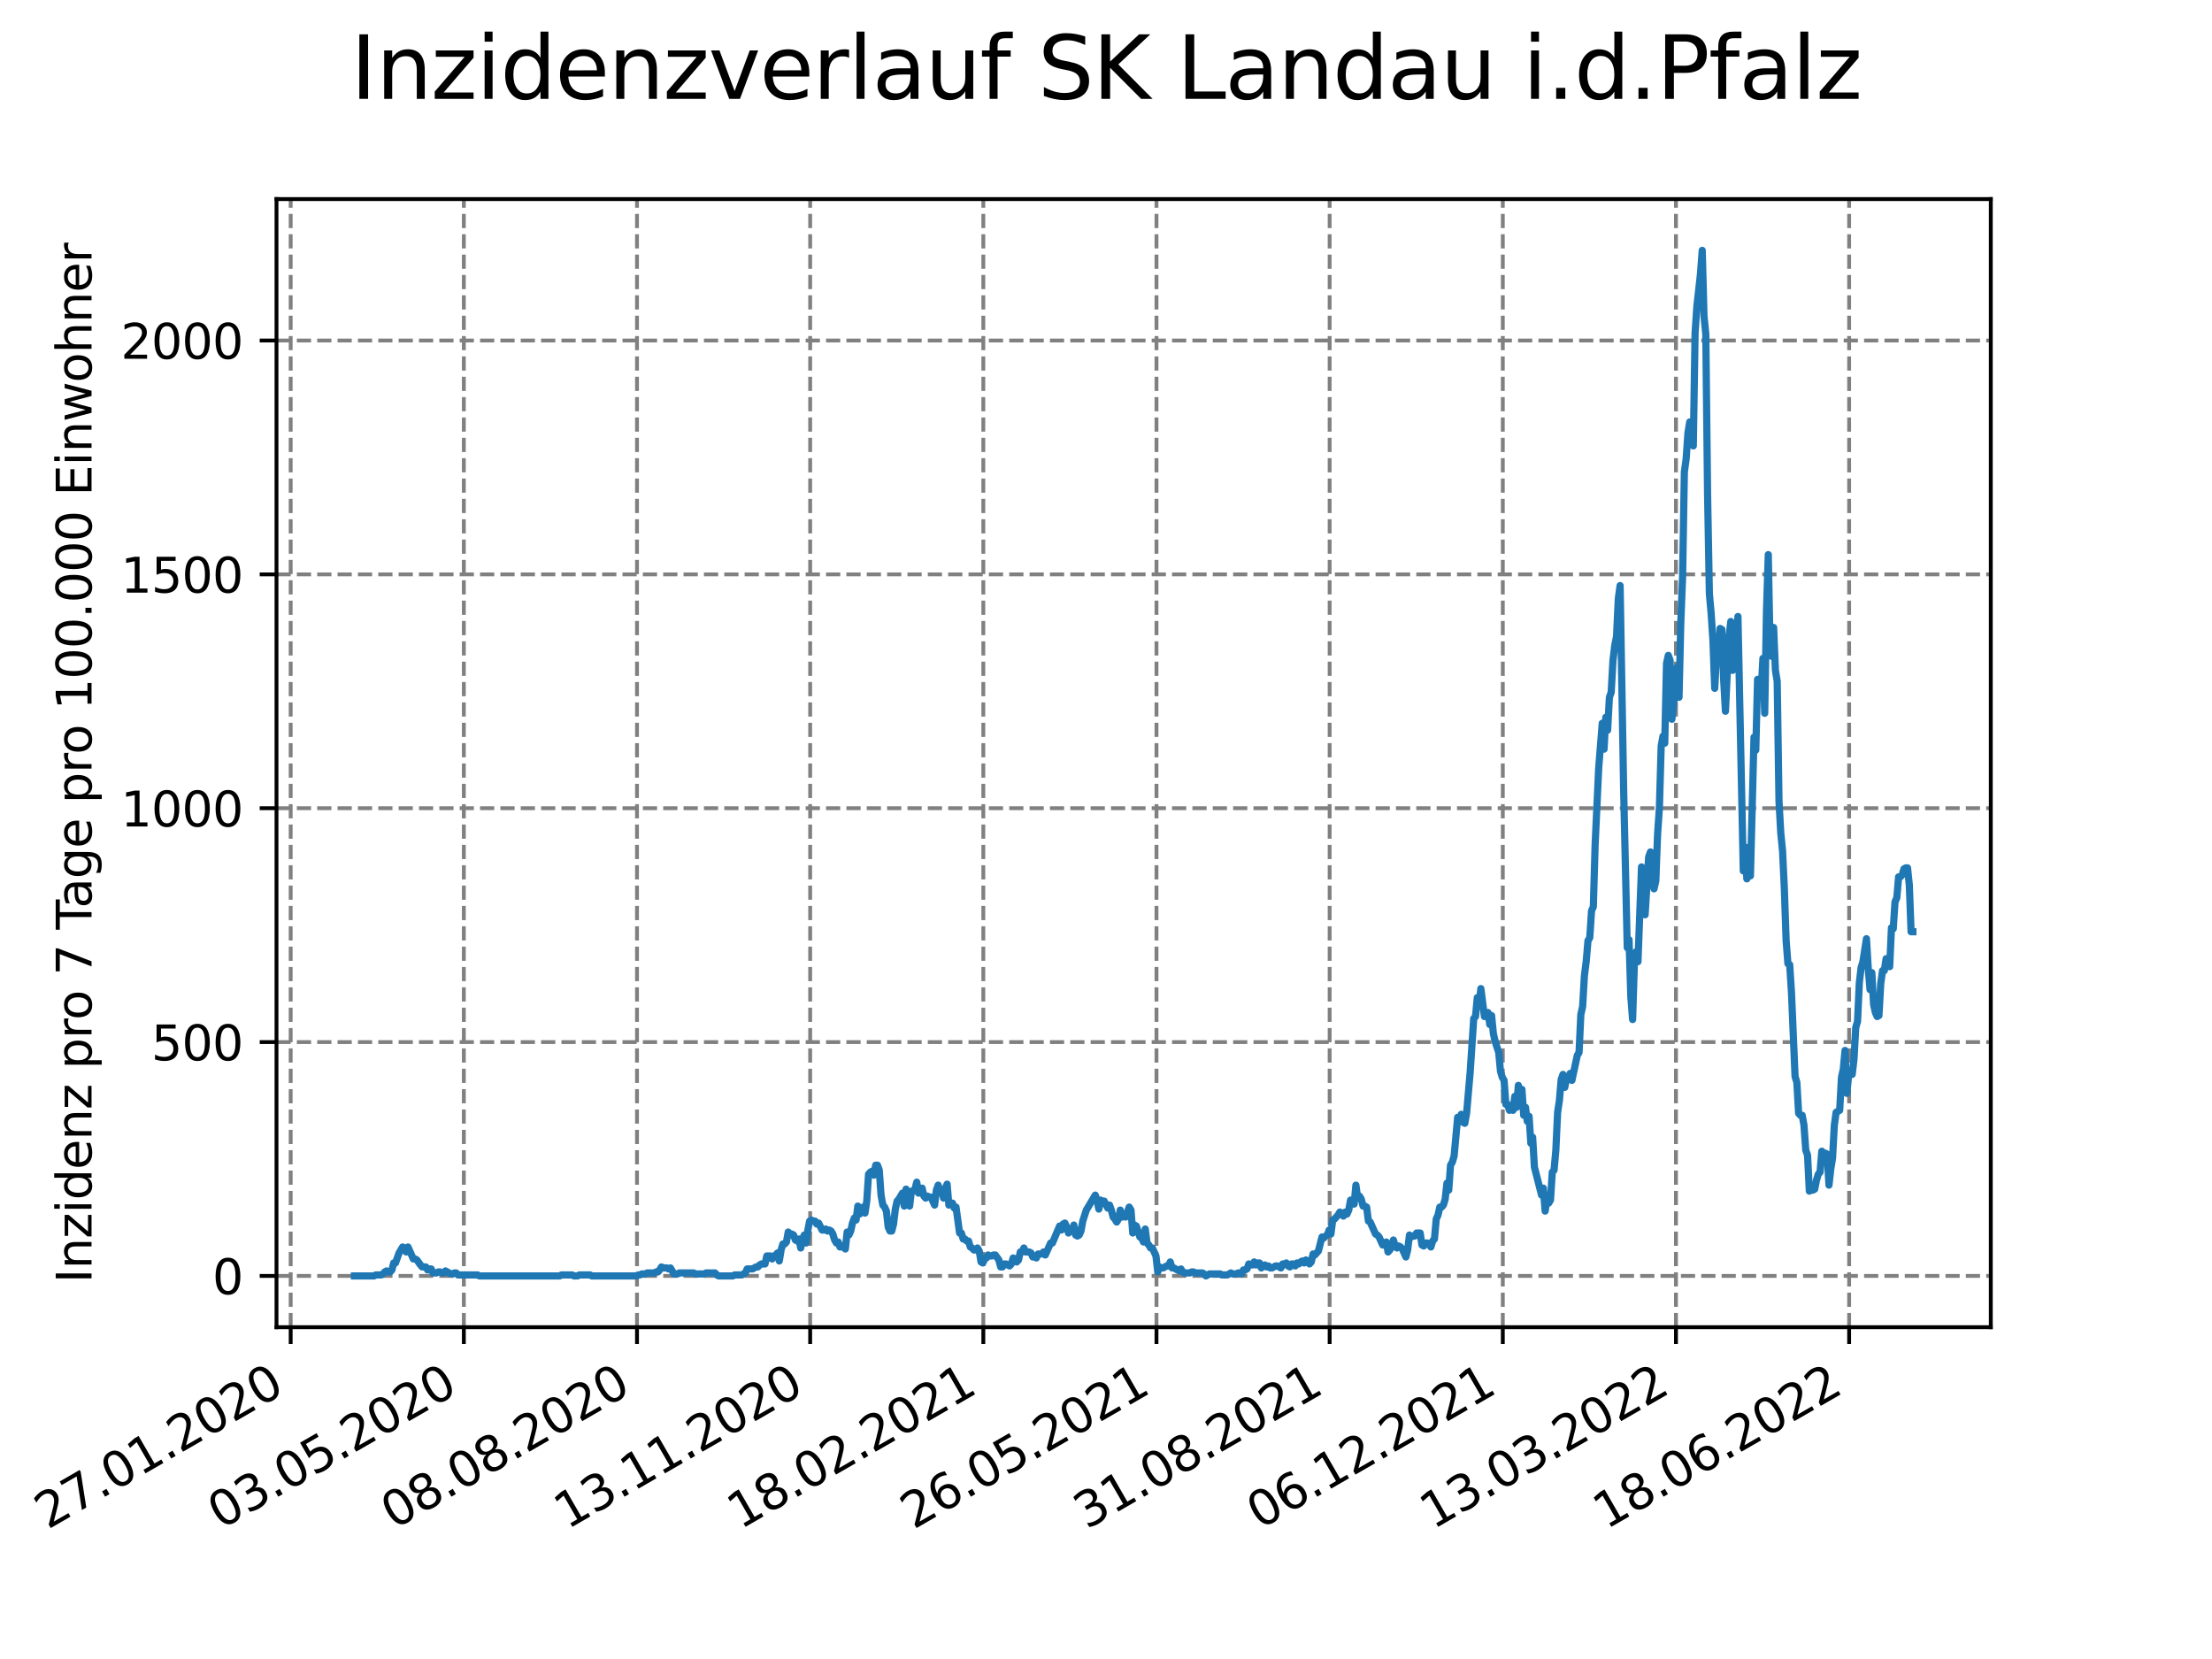 <?xml version="1.0" encoding="utf-8" standalone="no"?>
<!DOCTYPE svg PUBLIC "-//W3C//DTD SVG 1.1//EN"
  "http://www.w3.org/Graphics/SVG/1.1/DTD/svg11.dtd">
<svg xmlns:xlink="http://www.w3.org/1999/xlink" width="460.8pt" height="345.6pt" viewBox="0 0 460.8 345.6" xmlns="http://www.w3.org/2000/svg" version="1.1">
 <defs>
  <style type="text/css">*{stroke-linejoin: round; stroke-linecap: butt}</style>
 </defs>
 <g id="figure_1">
  <g id="patch_1">
   <path d="M 0 345.6 
L 460.8 345.6 
L 460.8 0 
L 0 0 
z
" style="fill: #ffffff"/>
  </g>
  <g id="axes_1">
   <g id="patch_2">
    <path d="M 57.6 276.48 
L 414.72 276.48 
L 414.72 41.472 
L 57.6 41.472 
z
" style="fill: #ffffff"/>
   </g>
   <g id="matplotlib.axis_1">
    <g id="xtick_1">
     <g id="line2d_1">
      <path d="M 60.553 276.48 
L 60.553 41.472 
" clip-path="url(#pa27c39a30f)" style="fill: none; stroke-dasharray: 2.96,1.28; stroke-dashoffset: 0; stroke: #808080; stroke-width: 0.8"/>
     </g>
     <g id="line2d_2">
      <defs>
       <path id="m4fd1cdd75b" d="M 0 0 
L 0 3.5 
" style="stroke: #000000; stroke-width: 0.8"/>
      </defs>
      <g>
       <use xlink:href="#m4fd1cdd75b" x="60.553" y="276.48" style="stroke: #000000; stroke-width: 0.8"/>
      </g>
     </g>
     <g id="text_1">
      <!-- 27.01.2020 -->
      <g transform="translate(9.928 318.689)rotate(-30)scale(0.1 -0.1)">
       <defs>
        <path id="DejaVuSans-32" d="M 1228 531 
L 3431 531 
L 3431 0 
L 469 0 
L 469 531 
Q 828 903 1448 1529 
Q 2069 2156 2228 2338 
Q 2531 2678 2651 2914 
Q 2772 3150 2772 3378 
Q 2772 3750 2511 3984 
Q 2250 4219 1831 4219 
Q 1534 4219 1204 4116 
Q 875 4013 500 3803 
L 500 4441 
Q 881 4594 1212 4672 
Q 1544 4750 1819 4750 
Q 2544 4750 2975 4387 
Q 3406 4025 3406 3419 
Q 3406 3131 3298 2873 
Q 3191 2616 2906 2266 
Q 2828 2175 2409 1742 
Q 1991 1309 1228 531 
z
" transform="scale(0.016)"/>
        <path id="DejaVuSans-37" d="M 525 4666 
L 3525 4666 
L 3525 4397 
L 1831 0 
L 1172 0 
L 2766 4134 
L 525 4134 
L 525 4666 
z
" transform="scale(0.016)"/>
        <path id="DejaVuSans-2e" d="M 684 794 
L 1344 794 
L 1344 0 
L 684 0 
L 684 794 
z
" transform="scale(0.016)"/>
        <path id="DejaVuSans-30" d="M 2034 4250 
Q 1547 4250 1301 3770 
Q 1056 3291 1056 2328 
Q 1056 1369 1301 889 
Q 1547 409 2034 409 
Q 2525 409 2770 889 
Q 3016 1369 3016 2328 
Q 3016 3291 2770 3770 
Q 2525 4250 2034 4250 
z
M 2034 4750 
Q 2819 4750 3233 4129 
Q 3647 3509 3647 2328 
Q 3647 1150 3233 529 
Q 2819 -91 2034 -91 
Q 1250 -91 836 529 
Q 422 1150 422 2328 
Q 422 3509 836 4129 
Q 1250 4750 2034 4750 
z
" transform="scale(0.016)"/>
        <path id="DejaVuSans-31" d="M 794 531 
L 1825 531 
L 1825 4091 
L 703 3866 
L 703 4441 
L 1819 4666 
L 2450 4666 
L 2450 531 
L 3481 531 
L 3481 0 
L 794 0 
L 794 531 
z
" transform="scale(0.016)"/>
       </defs>
       <use xlink:href="#DejaVuSans-32"/>
       <use xlink:href="#DejaVuSans-37" x="63.623"/>
       <use xlink:href="#DejaVuSans-2e" x="127.246"/>
       <use xlink:href="#DejaVuSans-30" x="159.033"/>
       <use xlink:href="#DejaVuSans-31" x="222.656"/>
       <use xlink:href="#DejaVuSans-2e" x="286.279"/>
       <use xlink:href="#DejaVuSans-32" x="318.066"/>
       <use xlink:href="#DejaVuSans-30" x="381.689"/>
       <use xlink:href="#DejaVuSans-32" x="445.312"/>
       <use xlink:href="#DejaVuSans-30" x="508.936"/>
      </g>
     </g>
    </g>
    <g id="xtick_2">
     <g id="line2d_3">
      <path d="M 96.626 276.48 
L 96.626 41.472 
" clip-path="url(#pa27c39a30f)" style="fill: none; stroke-dasharray: 2.96,1.28; stroke-dashoffset: 0; stroke: #808080; stroke-width: 0.8"/>
     </g>
     <g id="line2d_4">
      <g>
       <use xlink:href="#m4fd1cdd75b" x="96.626" y="276.48" style="stroke: #000000; stroke-width: 0.8"/>
      </g>
     </g>
     <g id="text_2">
      <!-- 03.05.2020 -->
      <g transform="translate(46.001 318.689)rotate(-30)scale(0.1 -0.1)">
       <defs>
        <path id="DejaVuSans-33" d="M 2597 2516 
Q 3050 2419 3304 2112 
Q 3559 1806 3559 1356 
Q 3559 666 3084 287 
Q 2609 -91 1734 -91 
Q 1441 -91 1130 -33 
Q 819 25 488 141 
L 488 750 
Q 750 597 1062 519 
Q 1375 441 1716 441 
Q 2309 441 2620 675 
Q 2931 909 2931 1356 
Q 2931 1769 2642 2001 
Q 2353 2234 1838 2234 
L 1294 2234 
L 1294 2753 
L 1863 2753 
Q 2328 2753 2575 2939 
Q 2822 3125 2822 3475 
Q 2822 3834 2567 4026 
Q 2313 4219 1838 4219 
Q 1578 4219 1281 4162 
Q 984 4106 628 3988 
L 628 4550 
Q 988 4650 1302 4700 
Q 1616 4750 1894 4750 
Q 2613 4750 3031 4423 
Q 3450 4097 3450 3541 
Q 3450 3153 3228 2886 
Q 3006 2619 2597 2516 
z
" transform="scale(0.016)"/>
        <path id="DejaVuSans-35" d="M 691 4666 
L 3169 4666 
L 3169 4134 
L 1269 4134 
L 1269 2991 
Q 1406 3038 1543 3061 
Q 1681 3084 1819 3084 
Q 2600 3084 3056 2656 
Q 3513 2228 3513 1497 
Q 3513 744 3044 326 
Q 2575 -91 1722 -91 
Q 1428 -91 1123 -41 
Q 819 9 494 109 
L 494 744 
Q 775 591 1075 516 
Q 1375 441 1709 441 
Q 2250 441 2565 725 
Q 2881 1009 2881 1497 
Q 2881 1984 2565 2268 
Q 2250 2553 1709 2553 
Q 1456 2553 1204 2497 
Q 953 2441 691 2322 
L 691 4666 
z
" transform="scale(0.016)"/>
       </defs>
       <use xlink:href="#DejaVuSans-30"/>
       <use xlink:href="#DejaVuSans-33" x="63.623"/>
       <use xlink:href="#DejaVuSans-2e" x="127.246"/>
       <use xlink:href="#DejaVuSans-30" x="159.033"/>
       <use xlink:href="#DejaVuSans-35" x="222.656"/>
       <use xlink:href="#DejaVuSans-2e" x="286.279"/>
       <use xlink:href="#DejaVuSans-32" x="318.066"/>
       <use xlink:href="#DejaVuSans-30" x="381.689"/>
       <use xlink:href="#DejaVuSans-32" x="445.312"/>
       <use xlink:href="#DejaVuSans-30" x="508.936"/>
      </g>
     </g>
    </g>
    <g id="xtick_3">
     <g id="line2d_5">
      <path d="M 132.699 276.48 
L 132.699 41.472 
" clip-path="url(#pa27c39a30f)" style="fill: none; stroke-dasharray: 2.96,1.28; stroke-dashoffset: 0; stroke: #808080; stroke-width: 0.8"/>
     </g>
     <g id="line2d_6">
      <g>
       <use xlink:href="#m4fd1cdd75b" x="132.699" y="276.48" style="stroke: #000000; stroke-width: 0.8"/>
      </g>
     </g>
     <g id="text_3">
      <!-- 08.08.2020 -->
      <g transform="translate(82.074 318.689)rotate(-30)scale(0.1 -0.1)">
       <defs>
        <path id="DejaVuSans-38" d="M 2034 2216 
Q 1584 2216 1326 1975 
Q 1069 1734 1069 1313 
Q 1069 891 1326 650 
Q 1584 409 2034 409 
Q 2484 409 2743 651 
Q 3003 894 3003 1313 
Q 3003 1734 2745 1975 
Q 2488 2216 2034 2216 
z
M 1403 2484 
Q 997 2584 770 2862 
Q 544 3141 544 3541 
Q 544 4100 942 4425 
Q 1341 4750 2034 4750 
Q 2731 4750 3128 4425 
Q 3525 4100 3525 3541 
Q 3525 3141 3298 2862 
Q 3072 2584 2669 2484 
Q 3125 2378 3379 2068 
Q 3634 1759 3634 1313 
Q 3634 634 3220 271 
Q 2806 -91 2034 -91 
Q 1263 -91 848 271 
Q 434 634 434 1313 
Q 434 1759 690 2068 
Q 947 2378 1403 2484 
z
M 1172 3481 
Q 1172 3119 1398 2916 
Q 1625 2713 2034 2713 
Q 2441 2713 2670 2916 
Q 2900 3119 2900 3481 
Q 2900 3844 2670 4047 
Q 2441 4250 2034 4250 
Q 1625 4250 1398 4047 
Q 1172 3844 1172 3481 
z
" transform="scale(0.016)"/>
       </defs>
       <use xlink:href="#DejaVuSans-30"/>
       <use xlink:href="#DejaVuSans-38" x="63.623"/>
       <use xlink:href="#DejaVuSans-2e" x="127.246"/>
       <use xlink:href="#DejaVuSans-30" x="159.033"/>
       <use xlink:href="#DejaVuSans-38" x="222.656"/>
       <use xlink:href="#DejaVuSans-2e" x="286.279"/>
       <use xlink:href="#DejaVuSans-32" x="318.066"/>
       <use xlink:href="#DejaVuSans-30" x="381.689"/>
       <use xlink:href="#DejaVuSans-32" x="445.312"/>
       <use xlink:href="#DejaVuSans-30" x="508.936"/>
      </g>
     </g>
    </g>
    <g id="xtick_4">
     <g id="line2d_7">
      <path d="M 168.772 276.48 
L 168.772 41.472 
" clip-path="url(#pa27c39a30f)" style="fill: none; stroke-dasharray: 2.96,1.28; stroke-dashoffset: 0; stroke: #808080; stroke-width: 0.8"/>
     </g>
     <g id="line2d_8">
      <g>
       <use xlink:href="#m4fd1cdd75b" x="168.772" y="276.48" style="stroke: #000000; stroke-width: 0.8"/>
      </g>
     </g>
     <g id="text_4">
      <!-- 13.11.2020 -->
      <g transform="translate(118.146 318.689)rotate(-30)scale(0.1 -0.1)">
       <use xlink:href="#DejaVuSans-31"/>
       <use xlink:href="#DejaVuSans-33" x="63.623"/>
       <use xlink:href="#DejaVuSans-2e" x="127.246"/>
       <use xlink:href="#DejaVuSans-31" x="159.033"/>
       <use xlink:href="#DejaVuSans-31" x="222.656"/>
       <use xlink:href="#DejaVuSans-2e" x="286.279"/>
       <use xlink:href="#DejaVuSans-32" x="318.066"/>
       <use xlink:href="#DejaVuSans-30" x="381.689"/>
       <use xlink:href="#DejaVuSans-32" x="445.312"/>
       <use xlink:href="#DejaVuSans-30" x="508.936"/>
      </g>
     </g>
    </g>
    <g id="xtick_5">
     <g id="line2d_9">
      <path d="M 204.844 276.48 
L 204.844 41.472 
" clip-path="url(#pa27c39a30f)" style="fill: none; stroke-dasharray: 2.96,1.28; stroke-dashoffset: 0; stroke: #808080; stroke-width: 0.8"/>
     </g>
     <g id="line2d_10">
      <g>
       <use xlink:href="#m4fd1cdd75b" x="204.844" y="276.48" style="stroke: #000000; stroke-width: 0.8"/>
      </g>
     </g>
     <g id="text_5">
      <!-- 18.02.2021 -->
      <g transform="translate(154.219 318.689)rotate(-30)scale(0.1 -0.1)">
       <use xlink:href="#DejaVuSans-31"/>
       <use xlink:href="#DejaVuSans-38" x="63.623"/>
       <use xlink:href="#DejaVuSans-2e" x="127.246"/>
       <use xlink:href="#DejaVuSans-30" x="159.033"/>
       <use xlink:href="#DejaVuSans-32" x="222.656"/>
       <use xlink:href="#DejaVuSans-2e" x="286.279"/>
       <use xlink:href="#DejaVuSans-32" x="318.066"/>
       <use xlink:href="#DejaVuSans-30" x="381.689"/>
       <use xlink:href="#DejaVuSans-32" x="445.312"/>
       <use xlink:href="#DejaVuSans-31" x="508.936"/>
      </g>
     </g>
    </g>
    <g id="xtick_6">
     <g id="line2d_11">
      <path d="M 240.917 276.48 
L 240.917 41.472 
" clip-path="url(#pa27c39a30f)" style="fill: none; stroke-dasharray: 2.96,1.28; stroke-dashoffset: 0; stroke: #808080; stroke-width: 0.8"/>
     </g>
     <g id="line2d_12">
      <g>
       <use xlink:href="#m4fd1cdd75b" x="240.917" y="276.48" style="stroke: #000000; stroke-width: 0.8"/>
      </g>
     </g>
     <g id="text_6">
      <!-- 26.05.2021 -->
      <g transform="translate(190.292 318.689)rotate(-30)scale(0.1 -0.1)">
       <defs>
        <path id="DejaVuSans-36" d="M 2113 2584 
Q 1688 2584 1439 2293 
Q 1191 2003 1191 1497 
Q 1191 994 1439 701 
Q 1688 409 2113 409 
Q 2538 409 2786 701 
Q 3034 994 3034 1497 
Q 3034 2003 2786 2293 
Q 2538 2584 2113 2584 
z
M 3366 4563 
L 3366 3988 
Q 3128 4100 2886 4159 
Q 2644 4219 2406 4219 
Q 1781 4219 1451 3797 
Q 1122 3375 1075 2522 
Q 1259 2794 1537 2939 
Q 1816 3084 2150 3084 
Q 2853 3084 3261 2657 
Q 3669 2231 3669 1497 
Q 3669 778 3244 343 
Q 2819 -91 2113 -91 
Q 1303 -91 875 529 
Q 447 1150 447 2328 
Q 447 3434 972 4092 
Q 1497 4750 2381 4750 
Q 2619 4750 2861 4703 
Q 3103 4656 3366 4563 
z
" transform="scale(0.016)"/>
       </defs>
       <use xlink:href="#DejaVuSans-32"/>
       <use xlink:href="#DejaVuSans-36" x="63.623"/>
       <use xlink:href="#DejaVuSans-2e" x="127.246"/>
       <use xlink:href="#DejaVuSans-30" x="159.033"/>
       <use xlink:href="#DejaVuSans-35" x="222.656"/>
       <use xlink:href="#DejaVuSans-2e" x="286.279"/>
       <use xlink:href="#DejaVuSans-32" x="318.066"/>
       <use xlink:href="#DejaVuSans-30" x="381.689"/>
       <use xlink:href="#DejaVuSans-32" x="445.312"/>
       <use xlink:href="#DejaVuSans-31" x="508.936"/>
      </g>
     </g>
    </g>
    <g id="xtick_7">
     <g id="line2d_13">
      <path d="M 276.99 276.48 
L 276.99 41.472 
" clip-path="url(#pa27c39a30f)" style="fill: none; stroke-dasharray: 2.96,1.28; stroke-dashoffset: 0; stroke: #808080; stroke-width: 0.8"/>
     </g>
     <g id="line2d_14">
      <g>
       <use xlink:href="#m4fd1cdd75b" x="276.99" y="276.48" style="stroke: #000000; stroke-width: 0.8"/>
      </g>
     </g>
     <g id="text_7">
      <!-- 31.08.2021 -->
      <g transform="translate(226.365 318.689)rotate(-30)scale(0.1 -0.1)">
       <use xlink:href="#DejaVuSans-33"/>
       <use xlink:href="#DejaVuSans-31" x="63.623"/>
       <use xlink:href="#DejaVuSans-2e" x="127.246"/>
       <use xlink:href="#DejaVuSans-30" x="159.033"/>
       <use xlink:href="#DejaVuSans-38" x="222.656"/>
       <use xlink:href="#DejaVuSans-2e" x="286.279"/>
       <use xlink:href="#DejaVuSans-32" x="318.066"/>
       <use xlink:href="#DejaVuSans-30" x="381.689"/>
       <use xlink:href="#DejaVuSans-32" x="445.312"/>
       <use xlink:href="#DejaVuSans-31" x="508.936"/>
      </g>
     </g>
    </g>
    <g id="xtick_8">
     <g id="line2d_15">
      <path d="M 313.062 276.48 
L 313.062 41.472 
" clip-path="url(#pa27c39a30f)" style="fill: none; stroke-dasharray: 2.96,1.28; stroke-dashoffset: 0; stroke: #808080; stroke-width: 0.8"/>
     </g>
     <g id="line2d_16">
      <g>
       <use xlink:href="#m4fd1cdd75b" x="313.062" y="276.48" style="stroke: #000000; stroke-width: 0.8"/>
      </g>
     </g>
     <g id="text_8">
      <!-- 06.12.2021 -->
      <g transform="translate(262.437 318.689)rotate(-30)scale(0.1 -0.1)">
       <use xlink:href="#DejaVuSans-30"/>
       <use xlink:href="#DejaVuSans-36" x="63.623"/>
       <use xlink:href="#DejaVuSans-2e" x="127.246"/>
       <use xlink:href="#DejaVuSans-31" x="159.033"/>
       <use xlink:href="#DejaVuSans-32" x="222.656"/>
       <use xlink:href="#DejaVuSans-2e" x="286.279"/>
       <use xlink:href="#DejaVuSans-32" x="318.066"/>
       <use xlink:href="#DejaVuSans-30" x="381.689"/>
       <use xlink:href="#DejaVuSans-32" x="445.312"/>
       <use xlink:href="#DejaVuSans-31" x="508.936"/>
      </g>
     </g>
    </g>
    <g id="xtick_9">
     <g id="line2d_17">
      <path d="M 349.135 276.48 
L 349.135 41.472 
" clip-path="url(#pa27c39a30f)" style="fill: none; stroke-dasharray: 2.96,1.28; stroke-dashoffset: 0; stroke: #808080; stroke-width: 0.8"/>
     </g>
     <g id="line2d_18">
      <g>
       <use xlink:href="#m4fd1cdd75b" x="349.135" y="276.48" style="stroke: #000000; stroke-width: 0.8"/>
      </g>
     </g>
     <g id="text_9">
      <!-- 13.03.2022 -->
      <g transform="translate(298.51 318.689)rotate(-30)scale(0.1 -0.1)">
       <use xlink:href="#DejaVuSans-31"/>
       <use xlink:href="#DejaVuSans-33" x="63.623"/>
       <use xlink:href="#DejaVuSans-2e" x="127.246"/>
       <use xlink:href="#DejaVuSans-30" x="159.033"/>
       <use xlink:href="#DejaVuSans-33" x="222.656"/>
       <use xlink:href="#DejaVuSans-2e" x="286.279"/>
       <use xlink:href="#DejaVuSans-32" x="318.066"/>
       <use xlink:href="#DejaVuSans-30" x="381.689"/>
       <use xlink:href="#DejaVuSans-32" x="445.312"/>
       <use xlink:href="#DejaVuSans-32" x="508.936"/>
      </g>
     </g>
    </g>
    <g id="xtick_10">
     <g id="line2d_19">
      <path d="M 385.208 276.48 
L 385.208 41.472 
" clip-path="url(#pa27c39a30f)" style="fill: none; stroke-dasharray: 2.96,1.28; stroke-dashoffset: 0; stroke: #808080; stroke-width: 0.8"/>
     </g>
     <g id="line2d_20">
      <g>
       <use xlink:href="#m4fd1cdd75b" x="385.208" y="276.48" style="stroke: #000000; stroke-width: 0.8"/>
      </g>
     </g>
     <g id="text_10">
      <!-- 18.06.2022 -->
      <g transform="translate(334.583 318.689)rotate(-30)scale(0.1 -0.1)">
       <use xlink:href="#DejaVuSans-31"/>
       <use xlink:href="#DejaVuSans-38" x="63.623"/>
       <use xlink:href="#DejaVuSans-2e" x="127.246"/>
       <use xlink:href="#DejaVuSans-30" x="159.033"/>
       <use xlink:href="#DejaVuSans-36" x="222.656"/>
       <use xlink:href="#DejaVuSans-2e" x="286.279"/>
       <use xlink:href="#DejaVuSans-32" x="318.066"/>
       <use xlink:href="#DejaVuSans-30" x="381.689"/>
       <use xlink:href="#DejaVuSans-32" x="445.312"/>
       <use xlink:href="#DejaVuSans-32" x="508.936"/>
      </g>
     </g>
    </g>
   </g>
   <g id="matplotlib.axis_2">
    <g id="ytick_1">
     <g id="line2d_21">
      <path d="M 57.6 265.798 
L 414.72 265.798 
" clip-path="url(#pa27c39a30f)" style="fill: none; stroke-dasharray: 2.96,1.28; stroke-dashoffset: 0; stroke: #808080; stroke-width: 0.8"/>
     </g>
     <g id="line2d_22">
      <defs>
       <path id="m0895db8dc5" d="M 0 0 
L -3.5 0 
" style="stroke: #000000; stroke-width: 0.8"/>
      </defs>
      <g>
       <use xlink:href="#m0895db8dc5" x="57.6" y="265.798" style="stroke: #000000; stroke-width: 0.8"/>
      </g>
     </g>
     <g id="text_11">
      <!-- 0 -->
      <g transform="translate(44.237 269.597)scale(0.1 -0.1)">
       <use xlink:href="#DejaVuSans-30"/>
      </g>
     </g>
    </g>
    <g id="ytick_2">
     <g id="line2d_23">
      <path d="M 57.6 217.083 
L 414.72 217.083 
" clip-path="url(#pa27c39a30f)" style="fill: none; stroke-dasharray: 2.96,1.28; stroke-dashoffset: 0; stroke: #808080; stroke-width: 0.8"/>
     </g>
     <g id="line2d_24">
      <g>
       <use xlink:href="#m0895db8dc5" x="57.6" y="217.083" style="stroke: #000000; stroke-width: 0.8"/>
      </g>
     </g>
     <g id="text_12">
      <!-- 500 -->
      <g transform="translate(31.512 220.882)scale(0.1 -0.1)">
       <use xlink:href="#DejaVuSans-35"/>
       <use xlink:href="#DejaVuSans-30" x="63.623"/>
       <use xlink:href="#DejaVuSans-30" x="127.246"/>
      </g>
     </g>
    </g>
    <g id="ytick_3">
     <g id="line2d_25">
      <path d="M 57.6 168.368 
L 414.72 168.368 
" clip-path="url(#pa27c39a30f)" style="fill: none; stroke-dasharray: 2.96,1.28; stroke-dashoffset: 0; stroke: #808080; stroke-width: 0.8"/>
     </g>
     <g id="line2d_26">
      <g>
       <use xlink:href="#m0895db8dc5" x="57.6" y="168.368" style="stroke: #000000; stroke-width: 0.8"/>
      </g>
     </g>
     <g id="text_13">
      <!-- 1000 -->
      <g transform="translate(25.15 172.167)scale(0.1 -0.1)">
       <use xlink:href="#DejaVuSans-31"/>
       <use xlink:href="#DejaVuSans-30" x="63.623"/>
       <use xlink:href="#DejaVuSans-30" x="127.246"/>
       <use xlink:href="#DejaVuSans-30" x="190.869"/>
      </g>
     </g>
    </g>
    <g id="ytick_4">
     <g id="line2d_27">
      <path d="M 57.6 119.652 
L 414.72 119.652 
" clip-path="url(#pa27c39a30f)" style="fill: none; stroke-dasharray: 2.96,1.28; stroke-dashoffset: 0; stroke: #808080; stroke-width: 0.8"/>
     </g>
     <g id="line2d_28">
      <g>
       <use xlink:href="#m0895db8dc5" x="57.6" y="119.652" style="stroke: #000000; stroke-width: 0.8"/>
      </g>
     </g>
     <g id="text_14">
      <!-- 1500 -->
      <g transform="translate(25.15 123.452)scale(0.1 -0.1)">
       <use xlink:href="#DejaVuSans-31"/>
       <use xlink:href="#DejaVuSans-35" x="63.623"/>
       <use xlink:href="#DejaVuSans-30" x="127.246"/>
       <use xlink:href="#DejaVuSans-30" x="190.869"/>
      </g>
     </g>
    </g>
    <g id="ytick_5">
     <g id="line2d_29">
      <path d="M 57.6 70.937 
L 414.72 70.937 
" clip-path="url(#pa27c39a30f)" style="fill: none; stroke-dasharray: 2.96,1.28; stroke-dashoffset: 0; stroke: #808080; stroke-width: 0.8"/>
     </g>
     <g id="line2d_30">
      <g>
       <use xlink:href="#m0895db8dc5" x="57.6" y="70.937" style="stroke: #000000; stroke-width: 0.8"/>
      </g>
     </g>
     <g id="text_15">
      <!-- 2000 -->
      <g transform="translate(25.15 74.737)scale(0.1 -0.1)">
       <use xlink:href="#DejaVuSans-32"/>
       <use xlink:href="#DejaVuSans-30" x="63.623"/>
       <use xlink:href="#DejaVuSans-30" x="127.246"/>
       <use xlink:href="#DejaVuSans-30" x="190.869"/>
      </g>
     </g>
    </g>
    <g id="text_16">
     <!-- Inzidenz pro 7 Tage pro 100.000 Einwohner -->
     <g transform="translate(19.07 267.301)rotate(-90)scale(0.1 -0.1)">
      <defs>
       <path id="DejaVuSans-49" d="M 628 4666 
L 1259 4666 
L 1259 0 
L 628 0 
L 628 4666 
z
" transform="scale(0.016)"/>
       <path id="DejaVuSans-6e" d="M 3513 2113 
L 3513 0 
L 2938 0 
L 2938 2094 
Q 2938 2591 2744 2837 
Q 2550 3084 2163 3084 
Q 1697 3084 1428 2787 
Q 1159 2491 1159 1978 
L 1159 0 
L 581 0 
L 581 3500 
L 1159 3500 
L 1159 2956 
Q 1366 3272 1645 3428 
Q 1925 3584 2291 3584 
Q 2894 3584 3203 3211 
Q 3513 2838 3513 2113 
z
" transform="scale(0.016)"/>
       <path id="DejaVuSans-7a" d="M 353 3500 
L 3084 3500 
L 3084 2975 
L 922 459 
L 3084 459 
L 3084 0 
L 275 0 
L 275 525 
L 2438 3041 
L 353 3041 
L 353 3500 
z
" transform="scale(0.016)"/>
       <path id="DejaVuSans-69" d="M 603 3500 
L 1178 3500 
L 1178 0 
L 603 0 
L 603 3500 
z
M 603 4863 
L 1178 4863 
L 1178 4134 
L 603 4134 
L 603 4863 
z
" transform="scale(0.016)"/>
       <path id="DejaVuSans-64" d="M 2906 2969 
L 2906 4863 
L 3481 4863 
L 3481 0 
L 2906 0 
L 2906 525 
Q 2725 213 2448 61 
Q 2172 -91 1784 -91 
Q 1150 -91 751 415 
Q 353 922 353 1747 
Q 353 2572 751 3078 
Q 1150 3584 1784 3584 
Q 2172 3584 2448 3432 
Q 2725 3281 2906 2969 
z
M 947 1747 
Q 947 1113 1208 752 
Q 1469 391 1925 391 
Q 2381 391 2643 752 
Q 2906 1113 2906 1747 
Q 2906 2381 2643 2742 
Q 2381 3103 1925 3103 
Q 1469 3103 1208 2742 
Q 947 2381 947 1747 
z
" transform="scale(0.016)"/>
       <path id="DejaVuSans-65" d="M 3597 1894 
L 3597 1613 
L 953 1613 
Q 991 1019 1311 708 
Q 1631 397 2203 397 
Q 2534 397 2845 478 
Q 3156 559 3463 722 
L 3463 178 
Q 3153 47 2828 -22 
Q 2503 -91 2169 -91 
Q 1331 -91 842 396 
Q 353 884 353 1716 
Q 353 2575 817 3079 
Q 1281 3584 2069 3584 
Q 2775 3584 3186 3129 
Q 3597 2675 3597 1894 
z
M 3022 2063 
Q 3016 2534 2758 2815 
Q 2500 3097 2075 3097 
Q 1594 3097 1305 2825 
Q 1016 2553 972 2059 
L 3022 2063 
z
" transform="scale(0.016)"/>
       <path id="DejaVuSans-20" transform="scale(0.016)"/>
       <path id="DejaVuSans-70" d="M 1159 525 
L 1159 -1331 
L 581 -1331 
L 581 3500 
L 1159 3500 
L 1159 2969 
Q 1341 3281 1617 3432 
Q 1894 3584 2278 3584 
Q 2916 3584 3314 3078 
Q 3713 2572 3713 1747 
Q 3713 922 3314 415 
Q 2916 -91 2278 -91 
Q 1894 -91 1617 61 
Q 1341 213 1159 525 
z
M 3116 1747 
Q 3116 2381 2855 2742 
Q 2594 3103 2138 3103 
Q 1681 3103 1420 2742 
Q 1159 2381 1159 1747 
Q 1159 1113 1420 752 
Q 1681 391 2138 391 
Q 2594 391 2855 752 
Q 3116 1113 3116 1747 
z
" transform="scale(0.016)"/>
       <path id="DejaVuSans-72" d="M 2631 2963 
Q 2534 3019 2420 3045 
Q 2306 3072 2169 3072 
Q 1681 3072 1420 2755 
Q 1159 2438 1159 1844 
L 1159 0 
L 581 0 
L 581 3500 
L 1159 3500 
L 1159 2956 
Q 1341 3275 1631 3429 
Q 1922 3584 2338 3584 
Q 2397 3584 2469 3576 
Q 2541 3569 2628 3553 
L 2631 2963 
z
" transform="scale(0.016)"/>
       <path id="DejaVuSans-6f" d="M 1959 3097 
Q 1497 3097 1228 2736 
Q 959 2375 959 1747 
Q 959 1119 1226 758 
Q 1494 397 1959 397 
Q 2419 397 2687 759 
Q 2956 1122 2956 1747 
Q 2956 2369 2687 2733 
Q 2419 3097 1959 3097 
z
M 1959 3584 
Q 2709 3584 3137 3096 
Q 3566 2609 3566 1747 
Q 3566 888 3137 398 
Q 2709 -91 1959 -91 
Q 1206 -91 779 398 
Q 353 888 353 1747 
Q 353 2609 779 3096 
Q 1206 3584 1959 3584 
z
" transform="scale(0.016)"/>
       <path id="DejaVuSans-54" d="M -19 4666 
L 3928 4666 
L 3928 4134 
L 2272 4134 
L 2272 0 
L 1638 0 
L 1638 4134 
L -19 4134 
L -19 4666 
z
" transform="scale(0.016)"/>
       <path id="DejaVuSans-61" d="M 2194 1759 
Q 1497 1759 1228 1600 
Q 959 1441 959 1056 
Q 959 750 1161 570 
Q 1363 391 1709 391 
Q 2188 391 2477 730 
Q 2766 1069 2766 1631 
L 2766 1759 
L 2194 1759 
z
M 3341 1997 
L 3341 0 
L 2766 0 
L 2766 531 
Q 2569 213 2275 61 
Q 1981 -91 1556 -91 
Q 1019 -91 701 211 
Q 384 513 384 1019 
Q 384 1609 779 1909 
Q 1175 2209 1959 2209 
L 2766 2209 
L 2766 2266 
Q 2766 2663 2505 2880 
Q 2244 3097 1772 3097 
Q 1472 3097 1187 3025 
Q 903 2953 641 2809 
L 641 3341 
Q 956 3463 1253 3523 
Q 1550 3584 1831 3584 
Q 2591 3584 2966 3190 
Q 3341 2797 3341 1997 
z
" transform="scale(0.016)"/>
       <path id="DejaVuSans-67" d="M 2906 1791 
Q 2906 2416 2648 2759 
Q 2391 3103 1925 3103 
Q 1463 3103 1205 2759 
Q 947 2416 947 1791 
Q 947 1169 1205 825 
Q 1463 481 1925 481 
Q 2391 481 2648 825 
Q 2906 1169 2906 1791 
z
M 3481 434 
Q 3481 -459 3084 -895 
Q 2688 -1331 1869 -1331 
Q 1566 -1331 1297 -1286 
Q 1028 -1241 775 -1147 
L 775 -588 
Q 1028 -725 1275 -790 
Q 1522 -856 1778 -856 
Q 2344 -856 2625 -561 
Q 2906 -266 2906 331 
L 2906 616 
Q 2728 306 2450 153 
Q 2172 0 1784 0 
Q 1141 0 747 490 
Q 353 981 353 1791 
Q 353 2603 747 3093 
Q 1141 3584 1784 3584 
Q 2172 3584 2450 3431 
Q 2728 3278 2906 2969 
L 2906 3500 
L 3481 3500 
L 3481 434 
z
" transform="scale(0.016)"/>
       <path id="DejaVuSans-45" d="M 628 4666 
L 3578 4666 
L 3578 4134 
L 1259 4134 
L 1259 2753 
L 3481 2753 
L 3481 2222 
L 1259 2222 
L 1259 531 
L 3634 531 
L 3634 0 
L 628 0 
L 628 4666 
z
" transform="scale(0.016)"/>
       <path id="DejaVuSans-77" d="M 269 3500 
L 844 3500 
L 1563 769 
L 2278 3500 
L 2956 3500 
L 3675 769 
L 4391 3500 
L 4966 3500 
L 4050 0 
L 3372 0 
L 2619 2869 
L 1863 0 
L 1184 0 
L 269 3500 
z
" transform="scale(0.016)"/>
       <path id="DejaVuSans-68" d="M 3513 2113 
L 3513 0 
L 2938 0 
L 2938 2094 
Q 2938 2591 2744 2837 
Q 2550 3084 2163 3084 
Q 1697 3084 1428 2787 
Q 1159 2491 1159 1978 
L 1159 0 
L 581 0 
L 581 4863 
L 1159 4863 
L 1159 2956 
Q 1366 3272 1645 3428 
Q 1925 3584 2291 3584 
Q 2894 3584 3203 3211 
Q 3513 2838 3513 2113 
z
" transform="scale(0.016)"/>
      </defs>
      <use xlink:href="#DejaVuSans-49"/>
      <use xlink:href="#DejaVuSans-6e" x="29.492"/>
      <use xlink:href="#DejaVuSans-7a" x="92.871"/>
      <use xlink:href="#DejaVuSans-69" x="145.361"/>
      <use xlink:href="#DejaVuSans-64" x="173.145"/>
      <use xlink:href="#DejaVuSans-65" x="236.621"/>
      <use xlink:href="#DejaVuSans-6e" x="298.145"/>
      <use xlink:href="#DejaVuSans-7a" x="361.523"/>
      <use xlink:href="#DejaVuSans-20" x="414.014"/>
      <use xlink:href="#DejaVuSans-70" x="445.801"/>
      <use xlink:href="#DejaVuSans-72" x="509.277"/>
      <use xlink:href="#DejaVuSans-6f" x="548.141"/>
      <use xlink:href="#DejaVuSans-20" x="609.322"/>
      <use xlink:href="#DejaVuSans-37" x="641.109"/>
      <use xlink:href="#DejaVuSans-20" x="704.732"/>
      <use xlink:href="#DejaVuSans-54" x="736.52"/>
      <use xlink:href="#DejaVuSans-61" x="781.104"/>
      <use xlink:href="#DejaVuSans-67" x="842.383"/>
      <use xlink:href="#DejaVuSans-65" x="905.859"/>
      <use xlink:href="#DejaVuSans-20" x="967.383"/>
      <use xlink:href="#DejaVuSans-70" x="999.17"/>
      <use xlink:href="#DejaVuSans-72" x="1062.646"/>
      <use xlink:href="#DejaVuSans-6f" x="1101.51"/>
      <use xlink:href="#DejaVuSans-20" x="1162.691"/>
      <use xlink:href="#DejaVuSans-31" x="1194.479"/>
      <use xlink:href="#DejaVuSans-30" x="1258.102"/>
      <use xlink:href="#DejaVuSans-30" x="1321.725"/>
      <use xlink:href="#DejaVuSans-2e" x="1385.348"/>
      <use xlink:href="#DejaVuSans-30" x="1417.135"/>
      <use xlink:href="#DejaVuSans-30" x="1480.758"/>
      <use xlink:href="#DejaVuSans-30" x="1544.381"/>
      <use xlink:href="#DejaVuSans-20" x="1608.004"/>
      <use xlink:href="#DejaVuSans-45" x="1639.791"/>
      <use xlink:href="#DejaVuSans-69" x="1702.975"/>
      <use xlink:href="#DejaVuSans-6e" x="1730.758"/>
      <use xlink:href="#DejaVuSans-77" x="1794.137"/>
      <use xlink:href="#DejaVuSans-6f" x="1875.924"/>
      <use xlink:href="#DejaVuSans-68" x="1937.105"/>
      <use xlink:href="#DejaVuSans-6e" x="2000.484"/>
      <use xlink:href="#DejaVuSans-65" x="2063.863"/>
      <use xlink:href="#DejaVuSans-72" x="2125.387"/>
     </g>
    </g>
   </g>
   <g id="line2d_31">
    <path d="M 73.833 265.798 
L 77.923 265.798 
L 78.295 265.59 
L 79.411 265.59 
L 79.783 265.382 
L 80.155 264.967 
L 80.527 264.759 
L 80.899 264.967 
L 81.27 264.967 
L 81.642 264.551 
L 82.014 263.096 
L 82.386 263.096 
L 83.13 261.018 
L 83.874 259.771 
L 84.245 259.979 
L 84.617 260.81 
L 84.989 259.771 
L 86.105 262.265 
L 86.477 262.265 
L 86.849 262.473 
L 87.592 263.512 
L 87.964 263.927 
L 88.708 263.927 
L 89.08 264.551 
L 89.452 264.343 
L 89.824 264.343 
L 90.196 265.174 
L 90.939 265.174 
L 91.311 264.967 
L 91.683 264.967 
L 92.055 265.174 
L 92.427 265.174 
L 92.799 264.759 
L 93.914 265.382 
L 94.286 265.382 
L 94.658 265.174 
L 95.03 265.174 
L 95.402 265.59 
L 99.493 265.59 
L 99.865 265.798 
L 116.599 265.798 
L 116.971 265.59 
L 119.203 265.59 
L 119.574 265.798 
L 120.318 265.798 
L 120.69 265.59 
L 122.921 265.59 
L 123.293 265.798 
L 132.59 265.798 
L 132.962 265.59 
L 133.334 265.59 
L 133.706 265.382 
L 134.45 265.382 
L 134.822 265.174 
L 136.309 265.174 
L 136.681 264.967 
L 137.053 264.967 
L 137.425 264.551 
L 137.797 263.927 
L 138.169 264.135 
L 138.912 264.135 
L 139.284 264.343 
L 139.656 264.135 
L 140.4 265.382 
L 141.144 265.382 
L 141.516 265.174 
L 144.491 265.174 
L 144.863 265.382 
L 146.722 265.382 
L 147.094 265.174 
L 148.953 265.174 
L 149.325 265.59 
L 149.697 265.798 
L 152.672 265.798 
L 153.044 265.59 
L 154.532 265.59 
L 155.275 265.174 
L 155.647 264.343 
L 156.763 264.343 
L 157.507 263.927 
L 157.878 263.927 
L 158.25 263.512 
L 158.622 263.304 
L 159.366 263.304 
L 159.738 261.641 
L 160.482 261.641 
L 160.854 262.265 
L 161.225 261.641 
L 161.597 261.434 
L 161.969 261.018 
L 162.341 262.68 
L 162.713 260.394 
L 163.085 259.147 
L 163.457 259.147 
L 163.829 258.732 
L 164.2 256.654 
L 164.572 257.069 
L 164.944 257.069 
L 165.316 257.277 
L 165.688 258.316 
L 166.06 258.524 
L 166.432 258.108 
L 166.804 259.979 
L 167.176 258.108 
L 167.547 257.277 
L 167.919 258.94 
L 168.291 256.238 
L 168.663 254.367 
L 169.035 254.16 
L 169.407 254.367 
L 169.779 254.367 
L 170.151 254.991 
L 170.523 254.783 
L 171.266 256.238 
L 171.638 256.238 
L 172.01 256.03 
L 172.382 256.446 
L 172.754 256.238 
L 173.126 256.446 
L 173.498 257.069 
L 173.869 258.316 
L 174.241 258.94 
L 174.613 258.732 
L 174.985 259.771 
L 175.357 259.771 
L 175.729 259.563 
L 176.101 260.187 
L 176.473 256.654 
L 176.845 257.277 
L 177.216 256.446 
L 177.588 254.783 
L 177.96 253.744 
L 178.332 254.16 
L 178.704 251.25 
L 179.076 252.913 
L 179.448 251.666 
L 179.82 251.458 
L 180.191 252.705 
L 180.563 250.211 
L 180.935 244.6 
L 181.307 244.184 
L 181.679 243.976 
L 182.051 244.808 
L 182.423 242.729 
L 182.795 242.729 
L 183.167 243.768 
L 183.538 248.964 
L 183.91 251.042 
L 184.282 251.458 
L 184.654 252.289 
L 185.026 255.614 
L 185.398 256.446 
L 185.77 256.446 
L 186.142 254.991 
L 186.514 251.874 
L 186.885 250.211 
L 187.257 249.795 
L 188.001 248.548 
L 188.373 251.25 
L 188.745 247.717 
L 189.117 250.419 
L 189.489 251.25 
L 189.86 248.133 
L 190.232 248.133 
L 190.604 247.717 
L 190.976 246.262 
L 191.348 248.548 
L 192.092 247.509 
L 192.464 249.172 
L 192.836 249.588 
L 193.207 249.172 
L 193.579 249.38 
L 193.951 249.38 
L 194.695 251.042 
L 195.067 247.925 
L 195.439 246.886 
L 195.811 248.341 
L 196.182 247.925 
L 196.554 249.588 
L 196.926 247.509 
L 197.298 246.678 
L 197.67 251.042 
L 198.042 250.627 
L 198.414 250.627 
L 198.786 251.666 
L 199.158 251.458 
L 199.901 256.861 
L 200.273 256.861 
L 200.645 258.108 
L 201.017 258.108 
L 201.389 258.524 
L 201.761 258.524 
L 202.133 259.771 
L 202.505 259.979 
L 202.876 260.394 
L 203.248 260.394 
L 203.62 259.979 
L 203.992 260.602 
L 204.364 262.888 
L 204.736 263.096 
L 205.108 262.265 
L 205.48 262.057 
L 205.851 261.434 
L 206.223 261.641 
L 206.595 261.641 
L 206.967 261.434 
L 207.339 261.434 
L 208.083 262.473 
L 208.455 263.927 
L 208.827 263.927 
L 209.198 263.304 
L 209.57 263.304 
L 210.314 263.72 
L 210.686 263.304 
L 211.058 262.057 
L 211.43 262.265 
L 211.802 262.888 
L 212.173 262.473 
L 212.545 260.81 
L 212.917 260.81 
L 213.289 259.979 
L 213.661 260.81 
L 214.405 260.81 
L 214.777 261.018 
L 215.149 261.849 
L 215.52 261.849 
L 215.892 262.057 
L 216.264 261.226 
L 217.008 261.226 
L 217.38 260.81 
L 217.752 261.434 
L 218.867 258.94 
L 219.239 258.94 
L 220.727 255.407 
L 221.099 256.238 
L 221.471 254.991 
L 221.842 254.783 
L 222.214 255.614 
L 222.586 256.861 
L 222.958 256.446 
L 223.33 256.446 
L 223.702 255.199 
L 224.074 257.277 
L 224.446 257.485 
L 224.818 257.277 
L 225.189 256.446 
L 225.561 254.367 
L 226.305 252.081 
L 228.164 248.964 
L 228.536 250.003 
L 228.908 251.874 
L 229.28 250.003 
L 229.652 250.211 
L 230.024 250.211 
L 230.768 251.666 
L 231.14 251.042 
L 231.511 252.081 
L 231.883 253.536 
L 232.255 253.952 
L 232.627 254.575 
L 232.999 253.952 
L 233.371 252.081 
L 233.743 253.536 
L 234.115 253.328 
L 234.487 253.536 
L 235.23 251.458 
L 235.602 252.081 
L 235.974 256.861 
L 236.346 255.199 
L 236.718 255.407 
L 237.462 257.693 
L 237.833 257.9 
L 238.205 258.732 
L 238.577 256.03 
L 238.949 258.94 
L 239.321 259.355 
L 239.693 259.979 
L 240.065 259.979 
L 240.809 261.641 
L 241.18 264.967 
L 241.552 263.927 
L 241.924 264.135 
L 242.296 264.135 
L 243.04 263.72 
L 243.412 263.72 
L 243.784 262.888 
L 244.156 264.135 
L 244.527 264.135 
L 245.643 264.759 
L 246.015 264.343 
L 246.387 264.967 
L 246.759 265.174 
L 247.874 265.174 
L 248.246 264.967 
L 248.618 264.967 
L 248.99 265.174 
L 250.478 265.174 
L 250.849 265.382 
L 251.221 265.798 
L 251.965 265.382 
L 254.196 265.382 
L 254.568 265.59 
L 255.684 265.59 
L 256.428 265.174 
L 256.8 265.382 
L 257.543 265.382 
L 257.915 265.174 
L 258.287 265.174 
L 258.659 265.382 
L 259.031 264.551 
L 259.403 264.551 
L 259.775 264.343 
L 260.147 263.304 
L 260.518 263.512 
L 260.89 263.512 
L 261.262 262.888 
L 261.634 263.512 
L 262.006 263.096 
L 262.378 263.096 
L 262.75 264.135 
L 263.122 263.72 
L 263.493 263.512 
L 263.865 263.927 
L 264.237 263.72 
L 264.609 264.135 
L 264.981 264.135 
L 265.725 263.72 
L 266.097 263.72 
L 266.84 264.135 
L 267.212 263.304 
L 267.584 263.304 
L 267.956 263.096 
L 268.328 263.72 
L 268.7 263.927 
L 269.072 263.304 
L 269.444 263.304 
L 269.815 263.72 
L 270.187 263.096 
L 270.559 263.304 
L 270.931 262.888 
L 271.303 262.68 
L 271.675 263.096 
L 272.047 262.473 
L 272.419 262.68 
L 272.791 263.304 
L 273.162 262.888 
L 273.534 261.226 
L 273.906 261.434 
L 274.65 260.602 
L 275.394 257.693 
L 275.766 257.9 
L 276.138 257.485 
L 276.509 257.277 
L 276.881 256.238 
L 277.253 257.069 
L 277.625 254.16 
L 277.997 253.952 
L 278.741 253.121 
L 279.113 252.497 
L 279.856 253.328 
L 280.228 252.497 
L 280.6 252.913 
L 280.972 252.081 
L 281.344 250.003 
L 281.716 250.627 
L 282.088 250.834 
L 282.46 246.886 
L 282.831 249.588 
L 283.203 249.172 
L 283.575 249.795 
L 283.947 251.25 
L 284.319 251.25 
L 284.691 251.458 
L 285.063 254.367 
L 285.435 254.575 
L 286.55 257.069 
L 286.922 257.277 
L 287.294 257.693 
L 288.038 259.355 
L 288.41 259.355 
L 288.782 258.732 
L 289.153 260.81 
L 289.525 260.394 
L 289.897 259.771 
L 290.269 258.316 
L 290.641 259.563 
L 291.013 259.979 
L 291.385 259.563 
L 291.757 259.771 
L 292.129 260.187 
L 292.872 261.849 
L 293.244 260.394 
L 293.616 257.277 
L 293.988 257.693 
L 294.36 257.485 
L 294.732 257.485 
L 295.104 256.861 
L 295.847 256.861 
L 296.219 259.355 
L 296.591 259.563 
L 296.963 258.94 
L 297.335 258.94 
L 297.707 259.147 
L 298.079 259.771 
L 298.451 258.524 
L 298.822 258.108 
L 299.194 253.952 
L 299.566 253.121 
L 299.938 251.458 
L 300.31 251.458 
L 300.682 251.042 
L 301.054 249.795 
L 301.426 246.47 
L 301.797 247.925 
L 302.169 242.729 
L 302.541 242.106 
L 302.913 240.859 
L 303.657 232.754 
L 304.029 233.585 
L 304.401 232.13 
L 304.773 233.793 
L 305.144 234.001 
L 305.516 231.922 
L 306.26 223.402 
L 307.004 212.179 
L 307.376 211.763 
L 307.748 207.815 
L 308.12 209.477 
L 308.491 205.944 
L 309.235 211.763 
L 309.607 211.556 
L 309.979 210.932 
L 310.351 213.426 
L 310.723 211.556 
L 311.095 215.296 
L 311.466 216.959 
L 312.21 219.245 
L 312.582 223.194 
L 312.954 224.441 
L 313.326 225.064 
L 313.698 230.052 
L 314.07 230.052 
L 314.442 231.299 
L 314.813 230.675 
L 315.185 231.299 
L 315.557 228.389 
L 315.929 230.675 
L 316.301 226.103 
L 316.673 230.052 
L 317.045 226.935 
L 317.417 232.338 
L 317.788 230.675 
L 318.16 233.585 
L 318.532 232.546 
L 318.904 238.157 
L 319.276 236.91 
L 319.648 243.145 
L 321.135 248.964 
L 321.507 247.509 
L 321.879 252.289 
L 322.251 250.003 
L 322.623 250.627 
L 322.995 250.003 
L 323.367 244.184 
L 323.739 243.768 
L 324.111 239.612 
L 324.482 231.715 
L 324.854 229.221 
L 325.226 224.856 
L 325.598 223.817 
L 325.97 226.519 
L 326.342 224.649 
L 326.714 224.856 
L 327.086 223.609 
L 327.457 225.064 
L 328.573 219.869 
L 328.945 219.245 
L 329.317 211.348 
L 329.689 209.685 
L 330.061 203.243 
L 330.433 200.333 
L 330.804 195.969 
L 331.176 195.345 
L 331.548 189.734 
L 331.92 188.903 
L 332.292 176.018 
L 333.036 160.015 
L 333.779 150.663 
L 334.151 156.066 
L 334.523 149.416 
L 334.895 152.118 
L 335.267 145.26 
L 335.639 144.22 
L 336.011 137.57 
L 336.383 134.453 
L 336.755 132.582 
L 337.126 124.685 
L 337.498 121.983 
L 338.242 164.795 
L 338.986 197.424 
L 339.358 195.761 
L 339.73 207.607 
L 340.102 212.387 
L 340.473 200.541 
L 340.845 198.255 
L 341.217 200.333 
L 341.961 180.59 
L 342.333 183.915 
L 342.705 190.565 
L 343.448 178.512 
L 343.82 177.472 
L 344.192 179.758 
L 344.564 185.162 
L 344.936 183.499 
L 345.308 173.732 
L 345.68 168.328 
L 346.052 155.443 
L 346.424 153.365 
L 346.795 154.82 
L 347.167 138.194 
L 347.539 136.531 
L 347.911 137.57 
L 348.283 149.832 
L 348.655 146.299 
L 349.027 145.052 
L 349.399 139.025 
L 349.77 145.26 
L 350.142 129.673 
L 350.514 120.113 
L 350.886 98.291 
L 351.258 95.59 
L 351.63 90.186 
L 352.002 87.9 
L 352.374 89.563 
L 352.746 92.888 
L 353.117 69.404 
L 353.489 63.792 
L 354.233 57.142 
L 354.605 52.154 
L 354.977 65.871 
L 355.349 69.611 
L 355.721 103.071 
L 356.093 123.646 
L 356.464 127.802 
L 356.836 133.414 
L 357.208 143.389 
L 357.58 136.531 
L 357.952 137.154 
L 358.324 130.92 
L 358.696 131.128 
L 359.068 141.519 
L 359.439 148.169 
L 360.183 132.79 
L 360.555 129.465 
L 360.927 139.648 
L 361.299 132.582 
L 361.671 135.7 
L 362.043 128.426 
L 363.158 181.421 
L 363.53 176.433 
L 363.902 183.084 
L 364.274 181.421 
L 364.646 182.46 
L 365.39 153.573 
L 365.762 156.274 
L 366.133 141.519 
L 366.505 144.844 
L 366.877 144.013 
L 367.249 137.154 
L 367.621 148.585 
L 367.993 127.179 
L 368.365 115.541 
L 368.737 134.868 
L 369.108 136.739 
L 369.48 130.712 
L 369.852 139.648 
L 370.224 141.934 
L 370.596 166.873 
L 370.968 173.524 
L 371.34 177.265 
L 371.712 185.162 
L 372.084 195.969 
L 372.455 200.749 
L 372.827 200.957 
L 373.199 206.776 
L 373.943 224.233 
L 374.315 225.48 
L 374.687 231.922 
L 375.059 232.338 
L 375.43 232.338 
L 375.802 234.416 
L 376.174 239.612 
L 376.546 240.651 
L 376.918 248.133 
L 377.29 247.925 
L 377.662 247.925 
L 378.034 247.717 
L 378.406 245.847 
L 378.777 244.6 
L 379.149 244.184 
L 379.521 239.82 
L 379.893 240.235 
L 380.265 240.235 
L 380.637 240.443 
L 381.009 246.886 
L 381.381 243.561 
L 381.753 241.275 
L 382.124 234.416 
L 382.496 231.715 
L 383.24 231.299 
L 383.612 224.441 
L 383.984 222.778 
L 384.356 218.829 
L 384.728 227.766 
L 385.099 224.025 
L 385.471 223.817 
L 385.843 223.817 
L 386.215 220.7 
L 386.587 214.05 
L 386.959 212.803 
L 387.331 204.697 
L 387.703 201.58 
L 388.075 200.333 
L 388.818 195.553 
L 389.19 201.788 
L 389.562 206.152 
L 389.934 202.619 
L 390.306 209.27 
L 390.678 210.932 
L 391.05 211.763 
L 391.421 211.556 
L 391.793 204.905 
L 392.165 202.204 
L 392.537 202.204 
L 392.909 199.71 
L 393.281 199.71 
L 393.653 201.372 
L 394.025 193.267 
L 394.397 193.475 
L 394.768 187.864 
L 395.14 187.032 
L 395.512 182.668 
L 395.884 182.668 
L 396.256 182.252 
L 396.628 181.005 
L 397 180.798 
L 397.372 180.798 
L 397.744 184.331 
L 398.115 194.098 
L 398.487 194.098 
L 398.487 194.098 
" clip-path="url(#pa27c39a30f)" style="fill: none; stroke: #1f77b4; stroke-width: 1.5; stroke-linecap: square"/>
   </g>
   <g id="patch_3">
    <path d="M 57.6 276.48 
L 57.6 41.472 
" style="fill: none; stroke: #000000; stroke-width: 0.8; stroke-linejoin: miter; stroke-linecap: square"/>
   </g>
   <g id="patch_4">
    <path d="M 414.72 276.48 
L 414.72 41.472 
" style="fill: none; stroke: #000000; stroke-width: 0.8; stroke-linejoin: miter; stroke-linecap: square"/>
   </g>
   <g id="patch_5">
    <path d="M 57.6 276.48 
L 414.72 276.48 
" style="fill: none; stroke: #000000; stroke-width: 0.8; stroke-linejoin: miter; stroke-linecap: square"/>
   </g>
   <g id="patch_6">
    <path d="M 57.6 41.472 
L 414.72 41.472 
" style="fill: none; stroke: #000000; stroke-width: 0.8; stroke-linejoin: miter; stroke-linecap: square"/>
   </g>
  </g>
  <g id="text_17">
   <!-- Inzidenzverlauf SK Landau i.d.Pfalz -->
   <g transform="translate(73.055 20.589)scale(0.18 -0.18)">
    <defs>
     <path id="DejaVuSans-76" d="M 191 3500 
L 800 3500 
L 1894 563 
L 2988 3500 
L 3597 3500 
L 2284 0 
L 1503 0 
L 191 3500 
z
" transform="scale(0.016)"/>
     <path id="DejaVuSans-6c" d="M 603 4863 
L 1178 4863 
L 1178 0 
L 603 0 
L 603 4863 
z
" transform="scale(0.016)"/>
     <path id="DejaVuSans-75" d="M 544 1381 
L 544 3500 
L 1119 3500 
L 1119 1403 
Q 1119 906 1312 657 
Q 1506 409 1894 409 
Q 2359 409 2629 706 
Q 2900 1003 2900 1516 
L 2900 3500 
L 3475 3500 
L 3475 0 
L 2900 0 
L 2900 538 
Q 2691 219 2414 64 
Q 2138 -91 1772 -91 
Q 1169 -91 856 284 
Q 544 659 544 1381 
z
M 1991 3584 
L 1991 3584 
z
" transform="scale(0.016)"/>
     <path id="DejaVuSans-66" d="M 2375 4863 
L 2375 4384 
L 1825 4384 
Q 1516 4384 1395 4259 
Q 1275 4134 1275 3809 
L 1275 3500 
L 2222 3500 
L 2222 3053 
L 1275 3053 
L 1275 0 
L 697 0 
L 697 3053 
L 147 3053 
L 147 3500 
L 697 3500 
L 697 3744 
Q 697 4328 969 4595 
Q 1241 4863 1831 4863 
L 2375 4863 
z
" transform="scale(0.016)"/>
     <path id="DejaVuSans-53" d="M 3425 4513 
L 3425 3897 
Q 3066 4069 2747 4153 
Q 2428 4238 2131 4238 
Q 1616 4238 1336 4038 
Q 1056 3838 1056 3469 
Q 1056 3159 1242 3001 
Q 1428 2844 1947 2747 
L 2328 2669 
Q 3034 2534 3370 2195 
Q 3706 1856 3706 1288 
Q 3706 609 3251 259 
Q 2797 -91 1919 -91 
Q 1588 -91 1214 -16 
Q 841 59 441 206 
L 441 856 
Q 825 641 1194 531 
Q 1563 422 1919 422 
Q 2459 422 2753 634 
Q 3047 847 3047 1241 
Q 3047 1584 2836 1778 
Q 2625 1972 2144 2069 
L 1759 2144 
Q 1053 2284 737 2584 
Q 422 2884 422 3419 
Q 422 4038 858 4394 
Q 1294 4750 2059 4750 
Q 2388 4750 2728 4690 
Q 3069 4631 3425 4513 
z
" transform="scale(0.016)"/>
     <path id="DejaVuSans-4b" d="M 628 4666 
L 1259 4666 
L 1259 2694 
L 3353 4666 
L 4166 4666 
L 1850 2491 
L 4331 0 
L 3500 0 
L 1259 2247 
L 1259 0 
L 628 0 
L 628 4666 
z
" transform="scale(0.016)"/>
     <path id="DejaVuSans-4c" d="M 628 4666 
L 1259 4666 
L 1259 531 
L 3531 531 
L 3531 0 
L 628 0 
L 628 4666 
z
" transform="scale(0.016)"/>
     <path id="DejaVuSans-50" d="M 1259 4147 
L 1259 2394 
L 2053 2394 
Q 2494 2394 2734 2622 
Q 2975 2850 2975 3272 
Q 2975 3691 2734 3919 
Q 2494 4147 2053 4147 
L 1259 4147 
z
M 628 4666 
L 2053 4666 
Q 2838 4666 3239 4311 
Q 3641 3956 3641 3272 
Q 3641 2581 3239 2228 
Q 2838 1875 2053 1875 
L 1259 1875 
L 1259 0 
L 628 0 
L 628 4666 
z
" transform="scale(0.016)"/>
    </defs>
    <use xlink:href="#DejaVuSans-49"/>
    <use xlink:href="#DejaVuSans-6e" x="29.492"/>
    <use xlink:href="#DejaVuSans-7a" x="92.871"/>
    <use xlink:href="#DejaVuSans-69" x="145.361"/>
    <use xlink:href="#DejaVuSans-64" x="173.145"/>
    <use xlink:href="#DejaVuSans-65" x="236.621"/>
    <use xlink:href="#DejaVuSans-6e" x="298.145"/>
    <use xlink:href="#DejaVuSans-7a" x="361.523"/>
    <use xlink:href="#DejaVuSans-76" x="414.014"/>
    <use xlink:href="#DejaVuSans-65" x="473.193"/>
    <use xlink:href="#DejaVuSans-72" x="534.717"/>
    <use xlink:href="#DejaVuSans-6c" x="575.83"/>
    <use xlink:href="#DejaVuSans-61" x="603.613"/>
    <use xlink:href="#DejaVuSans-75" x="664.893"/>
    <use xlink:href="#DejaVuSans-66" x="728.271"/>
    <use xlink:href="#DejaVuSans-20" x="763.477"/>
    <use xlink:href="#DejaVuSans-53" x="795.264"/>
    <use xlink:href="#DejaVuSans-4b" x="858.74"/>
    <use xlink:href="#DejaVuSans-20" x="924.316"/>
    <use xlink:href="#DejaVuSans-4c" x="956.104"/>
    <use xlink:href="#DejaVuSans-61" x="1011.816"/>
    <use xlink:href="#DejaVuSans-6e" x="1073.096"/>
    <use xlink:href="#DejaVuSans-64" x="1136.475"/>
    <use xlink:href="#DejaVuSans-61" x="1199.951"/>
    <use xlink:href="#DejaVuSans-75" x="1261.23"/>
    <use xlink:href="#DejaVuSans-20" x="1324.609"/>
    <use xlink:href="#DejaVuSans-69" x="1356.396"/>
    <use xlink:href="#DejaVuSans-2e" x="1384.18"/>
    <use xlink:href="#DejaVuSans-64" x="1415.967"/>
    <use xlink:href="#DejaVuSans-2e" x="1479.443"/>
    <use xlink:href="#DejaVuSans-50" x="1511.23"/>
    <use xlink:href="#DejaVuSans-66" x="1571.533"/>
    <use xlink:href="#DejaVuSans-61" x="1606.738"/>
    <use xlink:href="#DejaVuSans-6c" x="1668.018"/>
    <use xlink:href="#DejaVuSans-7a" x="1695.801"/>
   </g>
  </g>
 </g>
 <defs>
  <clipPath id="pa27c39a30f">
   <rect x="57.6" y="41.472" width="357.12" height="235.008"/>
  </clipPath>
 </defs>
</svg>
